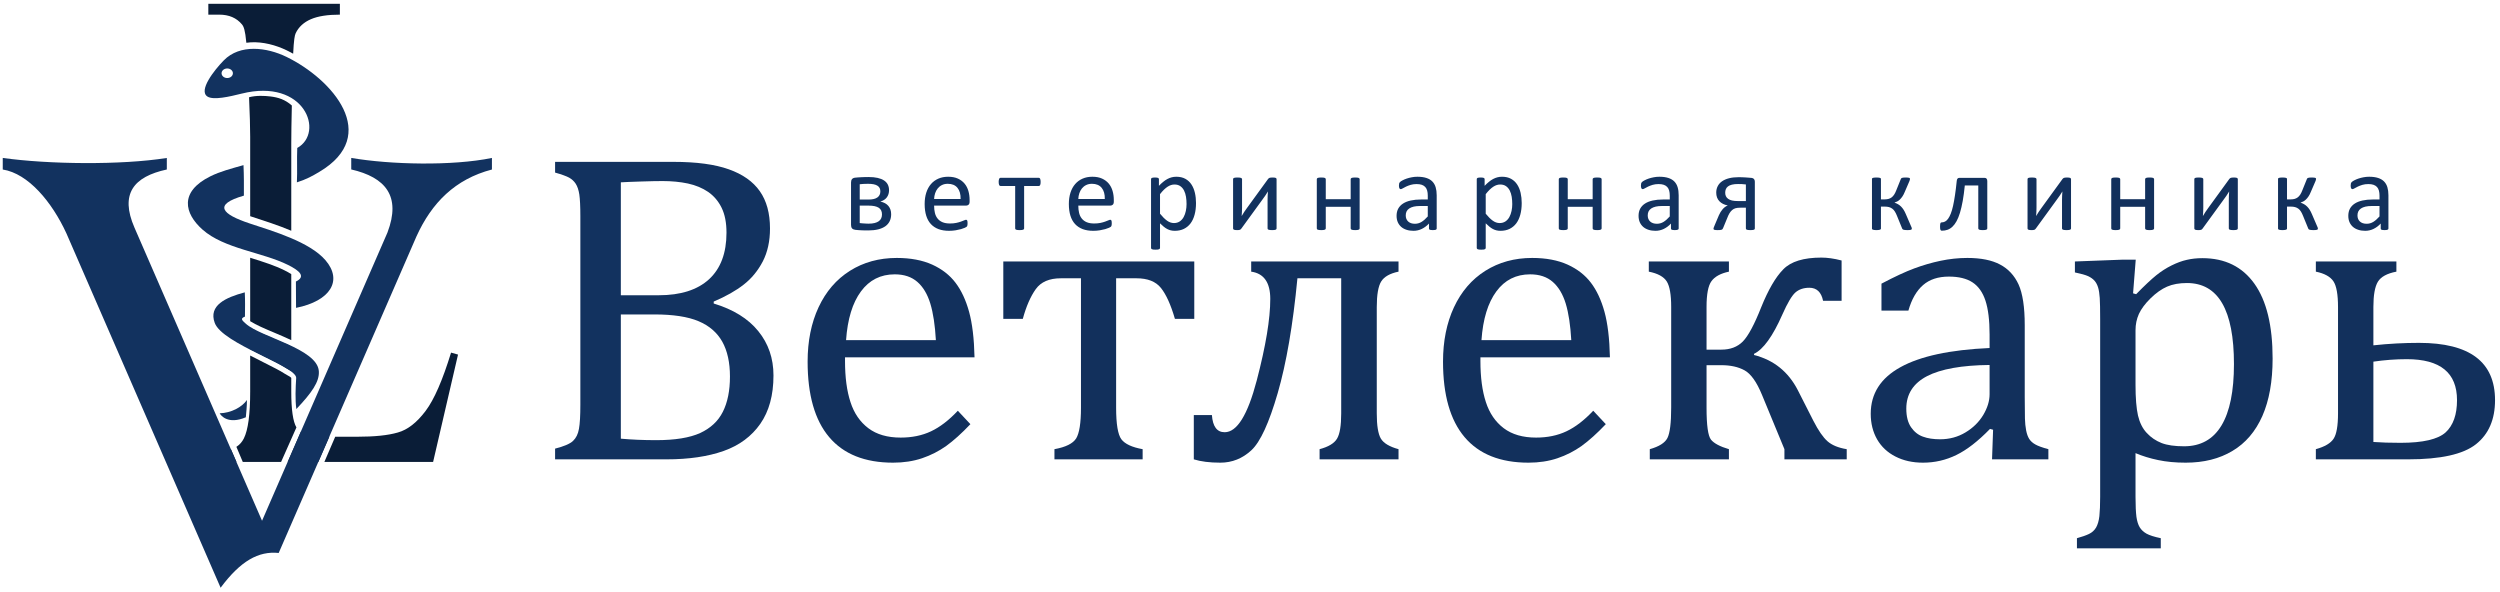 <svg viewBox="0 0 422 100" fill="none" xmlns="http://www.w3.org/2000/svg">
<g clip-path="url(#clip0_2079_1652)">
<path d="M77.315 59.853L73.11 77.97H54.756L56.584 73.721H56.717H60.306C63.203 73.721 65.484 73.492 67.147 73.008C68.811 72.55 70.362 71.329 71.839 69.369C73.297 67.436 74.717 64.153 76.138 59.522L77.315 59.853ZM53.736 77.97H48.57L50.79 72.867C51.676 73.36 53.279 73.639 55.593 73.705L53.736 77.97ZM47.451 77.97H40.98L39.902 75.426C40.444 75.078 40.865 74.603 41.166 74C41.876 72.576 42.231 69.954 42.231 66.112V60.014C43.039 60.437 43.85 60.845 44.613 61.228C46.047 61.948 47.308 62.582 48.041 63.069C48.236 63.197 48.417 63.294 48.581 63.383C48.825 63.514 49.028 63.623 49.166 63.788V66.112C49.166 69.149 49.456 71.167 50.037 72.146L47.451 77.97ZM42.231 58.935V55.305C43.24 55.933 44.685 56.543 46.216 57.19C47.195 57.603 48.211 58.032 49.166 58.488V62.652C49.029 62.545 48.862 62.455 48.673 62.353C48.512 62.267 48.335 62.171 48.149 62.048C47.401 61.552 46.137 60.917 44.701 60.196C43.911 59.798 43.067 59.375 42.231 58.935ZM42.231 54.217V43.509L42.595 43.623C44.489 44.219 46.371 44.811 48.026 45.636C48.463 45.853 48.847 46.067 49.166 46.276V57.414C48.231 56.971 47.245 56.554 46.292 56.151C44.714 55.485 43.226 54.856 42.231 54.217ZM42.231 36.492V23.059C42.231 21.421 42.167 19.414 42.041 16.416C43.274 16.089 44.639 16.163 45.623 16.278C46.974 16.436 48.124 16.806 49.262 17.807C49.198 20.723 49.166 22.63 49.166 24.178V38.951C46.901 37.987 44.563 37.261 42.231 36.492ZM41.583 7.218C41.383 5.061 41.138 4.476 40.848 4.125C39.926 3.011 38.642 2.472 36.998 2.472H35.166V0.64H57.371V2.472C55.334 2.472 53.703 2.716 52.493 3.235C51.273 3.758 50.413 4.556 49.913 5.602C49.741 5.963 49.599 6.721 49.487 9.064C49.13 8.868 48.772 8.681 48.416 8.507C46.579 7.612 44.386 7.03 42.323 7.145C42.075 7.159 41.827 7.183 41.583 7.218ZM39.911 77.97H35.166V76.138H36.998C37.753 76.138 38.416 76.043 38.989 75.855L39.911 77.97Z" fill="#0A1D37"/>
<path fill-rule="evenodd" clip-rule="evenodd" d="M11.205 39.381L37.239 99.209C40.603 94.683 43.645 92.989 47.044 93.341L70.301 39.9C72.878 34.221 76.834 30.236 83.038 28.614L83.038 26.661C76.352 28.037 65.896 27.794 59.29 26.658V28.602C65.045 29.929 67.752 33.078 65.402 39.255L44.232 87.906L22.695 38.415C20.215 32.714 22.551 29.824 28.159 28.61V26.663C20.44 27.892 8.189 27.743 0.465 26.659V28.614C4.783 29.296 8.772 34.096 11.205 39.381Z" fill="#12325F"/>
<path fill-rule="evenodd" clip-rule="evenodd" d="M50.177 24.976C54.831 22.378 51.446 13.129 40.768 15.808C38.698 16.327 36.029 16.939 35.022 16.3C33.447 15.301 36.14 11.868 37.769 10.198C40.506 7.396 45.032 7.979 48.373 9.608C56.1 13.38 64.383 22.806 53.881 29.024C52.69 29.73 51.794 30.239 50.116 30.781C50.208 28.841 50.09 26.93 50.177 24.976ZM38.029 11.606C37.532 11.76 37.278 12.224 37.46 12.643C37.64 13.061 38.191 13.277 38.687 13.124C39.182 12.971 39.437 12.505 39.255 12.086C39.072 11.668 38.523 11.452 38.029 11.606Z" fill="#12325F"/>
<path fill-rule="evenodd" clip-rule="evenodd" d="M49.949 47.523C51.62 46.711 50.685 45.752 48.625 44.725C44.27 42.556 37.835 42 34.183 38.755C31.108 36.022 30.241 32.377 35.507 29.765C37.164 28.942 39.039 28.457 41.102 27.873C41.181 29.616 41.177 31.299 41.169 33.022C35.927 34.531 37.405 36.153 42.181 37.73C46.128 39.032 52.284 40.834 54.942 43.928C57.901 47.371 55.749 50.812 49.974 51.968L49.949 47.523Z" fill="#12325F"/>
<path fill-rule="evenodd" clip-rule="evenodd" d="M49.996 63.795C50.081 61.815 37.557 58.061 36.248 54.507C35.162 51.556 38.09 50.209 41.32 49.349C41.392 50.753 41.361 52.059 41.349 53.442C40.485 53.779 40.869 54.076 41.505 54.651C44.012 56.921 53.532 58.83 53.819 62.634C53.956 64.44 52.598 66.322 50.026 69.045C49.799 67.491 49.897 65.417 49.996 63.795Z" fill="#12325F"/>
<path fill-rule="evenodd" clip-rule="evenodd" d="M37.084 69.763C39.021 69.714 40.874 68.713 41.679 67.52C41.69 68.499 41.567 69.683 41.495 70.436C38.522 71.705 37.285 70.169 37.084 69.763Z" fill="#12325F"/>
<path d="M150.427 36.166C150.427 36.603 150.345 36.99 150.18 37.334C150.013 37.674 149.769 37.96 149.447 38.191C149.122 38.42 148.719 38.597 148.237 38.717C147.755 38.836 147.192 38.897 146.551 38.897C146.351 38.897 146.154 38.897 145.966 38.893C145.776 38.89 145.59 38.884 145.416 38.874C145.238 38.865 145.062 38.852 144.887 38.843C144.715 38.83 144.539 38.814 144.371 38.795C144.127 38.764 143.945 38.682 143.829 38.55C143.714 38.417 143.654 38.222 143.654 37.964V30.814C143.654 30.562 143.71 30.367 143.823 30.231C143.939 30.096 144.111 30.017 144.343 29.992C144.502 29.973 144.671 29.957 144.853 29.945C145.031 29.932 145.215 29.923 145.406 29.913C145.593 29.904 145.791 29.897 145.992 29.891C146.195 29.884 146.397 29.882 146.607 29.882C147.199 29.882 147.712 29.929 148.147 30.03C148.578 30.127 148.941 30.272 149.225 30.461C149.513 30.653 149.726 30.886 149.864 31.164C150.002 31.44 150.07 31.759 150.07 32.115C150.07 32.581 149.945 32.981 149.698 33.315C149.45 33.646 149.088 33.882 148.603 34.023C149.21 34.153 149.663 34.402 149.97 34.773C150.274 35.142 150.427 35.605 150.427 36.166ZM148.603 32.307C148.603 32.105 148.569 31.922 148.494 31.762C148.421 31.604 148.3 31.469 148.13 31.359C147.965 31.245 147.746 31.164 147.48 31.107C147.214 31.053 146.892 31.025 146.513 31.025C146.229 31.025 145.966 31.034 145.725 31.047C145.487 31.063 145.288 31.082 145.122 31.101V33.683H146.661C147.289 33.683 147.771 33.563 148.106 33.328C148.438 33.091 148.603 32.751 148.603 32.307ZM148.878 36.194C148.878 35.948 148.838 35.73 148.75 35.542C148.665 35.356 148.527 35.198 148.343 35.075C148.156 34.953 147.918 34.861 147.627 34.798C147.337 34.738 146.995 34.707 146.598 34.707H145.122V37.652C145.238 37.671 145.359 37.684 145.484 37.693C145.61 37.703 145.738 37.712 145.869 37.721C146 37.731 146.132 37.737 146.263 37.744C146.395 37.75 146.513 37.753 146.623 37.753C147.02 37.753 147.362 37.718 147.642 37.646C147.924 37.576 148.156 37.472 148.343 37.337C148.527 37.202 148.665 37.038 148.75 36.843C148.838 36.65 148.878 36.433 148.878 36.194ZM163.67 34.042C163.67 34.282 163.611 34.455 163.492 34.556C163.373 34.657 163.238 34.707 163.085 34.707H157.677C157.677 35.17 157.724 35.583 157.815 35.954C157.904 36.323 158.058 36.638 158.274 36.902C158.487 37.167 158.765 37.371 159.106 37.513C159.45 37.655 159.866 37.724 160.363 37.724C160.755 37.724 161.102 37.693 161.408 37.627C161.712 37.564 161.978 37.491 162.2 37.409C162.422 37.331 162.607 37.258 162.75 37.195C162.894 37.129 163 37.098 163.075 37.098C163.117 37.098 163.157 37.107 163.188 37.129C163.223 37.151 163.248 37.183 163.266 37.227C163.286 37.271 163.301 37.331 163.311 37.406C163.316 37.482 163.323 37.576 163.323 37.687C163.323 37.769 163.319 37.838 163.314 37.894C163.308 37.954 163.301 38.005 163.291 38.052C163.282 38.099 163.266 38.14 163.244 38.178C163.223 38.213 163.195 38.25 163.163 38.282C163.128 38.317 163.029 38.373 162.863 38.449C162.7 38.524 162.484 38.6 162.222 38.676C161.959 38.748 161.655 38.814 161.312 38.874C160.968 38.931 160.598 38.962 160.207 38.962C159.528 38.962 158.934 38.865 158.424 38.676C157.914 38.483 157.486 38.2 157.135 37.825C156.789 37.45 156.526 36.981 156.347 36.414C156.172 35.847 156.081 35.189 156.081 34.439C156.081 33.727 156.175 33.085 156.357 32.515C156.541 31.948 156.804 31.463 157.151 31.066C157.495 30.669 157.911 30.367 158.402 30.152C158.891 29.941 159.437 29.834 160.041 29.834C160.689 29.834 161.24 29.938 161.696 30.149C162.15 30.357 162.525 30.641 162.819 30.993C163.113 31.346 163.326 31.762 163.464 32.238C163.601 32.716 163.67 33.223 163.67 33.765V34.042ZM162.15 33.592C162.168 32.792 161.994 32.162 161.621 31.708C161.252 31.252 160.704 31.025 159.979 31.025C159.603 31.025 159.278 31.098 158.997 31.239C158.715 31.377 158.48 31.567 158.293 31.8C158.102 32.033 157.955 32.307 157.851 32.615C157.748 32.927 157.689 33.252 157.677 33.592H162.15ZM175.659 30.704C175.659 30.826 175.653 30.93 175.64 31.015C175.627 31.104 175.609 31.173 175.58 31.23C175.553 31.283 175.521 31.324 175.484 31.352C175.449 31.381 175.403 31.393 175.346 31.393H172.872V38.556C172.872 38.603 172.859 38.647 172.837 38.679C172.812 38.714 172.771 38.742 172.718 38.767C172.663 38.792 172.587 38.811 172.487 38.824C172.391 38.836 172.265 38.843 172.112 38.843C171.964 38.843 171.843 38.836 171.746 38.824C171.648 38.811 171.571 38.792 171.511 38.767C171.455 38.742 171.414 38.714 171.393 38.679C171.37 38.647 171.361 38.603 171.361 38.556V31.393H168.887C168.837 31.393 168.793 31.381 168.752 31.352C168.714 31.324 168.68 31.283 168.658 31.23C168.633 31.173 168.615 31.101 168.598 31.012C168.583 30.921 168.574 30.817 168.574 30.694C168.574 30.581 168.583 30.483 168.598 30.398C168.615 30.313 168.633 30.241 168.661 30.18C168.689 30.124 168.721 30.08 168.758 30.052C168.796 30.023 168.837 30.011 168.887 30.011H175.346C175.396 30.011 175.44 30.023 175.481 30.052C175.521 30.08 175.553 30.124 175.577 30.18C175.6 30.241 175.622 30.313 175.637 30.401C175.653 30.492 175.659 30.59 175.659 30.704ZM188.011 34.042C188.011 34.282 187.951 34.455 187.832 34.556C187.714 34.657 187.579 34.707 187.426 34.707H182.017C182.017 35.17 182.065 35.583 182.155 35.954C182.246 36.323 182.399 36.638 182.615 36.902C182.827 37.167 183.106 37.371 183.447 37.513C183.79 37.655 184.207 37.724 184.705 37.724C185.095 37.724 185.442 37.693 185.75 37.627C186.052 37.564 186.319 37.491 186.54 37.409C186.762 37.331 186.947 37.258 187.091 37.195C187.235 37.129 187.342 37.098 187.416 37.098C187.457 37.098 187.498 37.107 187.529 37.129C187.563 37.151 187.588 37.183 187.608 37.227C187.626 37.271 187.642 37.331 187.651 37.406C187.657 37.482 187.664 37.576 187.664 37.687C187.664 37.769 187.661 37.838 187.654 37.894C187.648 37.954 187.641 38.005 187.632 38.052C187.623 38.099 187.608 38.14 187.586 38.178C187.563 38.213 187.535 38.25 187.505 38.282C187.47 38.317 187.37 38.373 187.204 38.449C187.041 38.524 186.826 38.6 186.563 38.676C186.299 38.748 185.997 38.814 185.652 38.874C185.308 38.931 184.939 38.962 184.547 38.962C183.87 38.962 183.275 38.865 182.765 38.676C182.255 38.483 181.826 38.2 181.476 37.825C181.129 37.45 180.866 36.981 180.688 36.414C180.512 35.847 180.422 35.189 180.422 34.439C180.422 33.727 180.515 33.085 180.697 32.515C180.881 31.948 181.145 31.463 181.492 31.066C181.836 30.669 182.252 30.367 182.743 30.152C183.231 29.941 183.778 29.834 184.382 29.834C185.029 29.834 185.58 29.938 186.037 30.149C186.49 30.357 186.866 30.641 187.16 30.993C187.454 31.346 187.667 31.762 187.804 32.238C187.942 32.716 188.011 33.223 188.011 33.765V34.042ZM186.49 33.592C186.51 32.792 186.334 32.162 185.962 31.708C185.593 31.252 185.046 31.025 184.32 31.025C183.944 31.025 183.619 31.098 183.337 31.239C183.056 31.377 182.821 31.567 182.633 31.8C182.442 32.033 182.296 32.307 182.193 32.615C182.089 32.927 182.03 33.252 182.017 33.592H186.49ZM201.886 34.272C201.886 35 201.808 35.652 201.651 36.228C201.498 36.808 201.267 37.3 200.966 37.703C200.663 38.106 200.287 38.414 199.843 38.635C199.396 38.852 198.886 38.962 198.31 38.962C198.067 38.962 197.842 38.937 197.635 38.887C197.425 38.84 197.222 38.761 197.024 38.657C196.825 38.553 196.628 38.42 196.433 38.26C196.236 38.099 196.03 37.913 195.811 37.696V41.851C195.811 41.898 195.799 41.942 195.774 41.98C195.749 42.014 195.708 42.046 195.655 42.071C195.598 42.097 195.523 42.115 195.427 42.128C195.326 42.137 195.201 42.144 195.048 42.144C194.904 42.144 194.781 42.137 194.682 42.128C194.585 42.115 194.507 42.097 194.45 42.071C194.391 42.046 194.35 42.014 194.331 41.98C194.31 41.942 194.296 41.898 194.296 41.851V30.25C194.296 30.194 194.307 30.149 194.325 30.118C194.344 30.083 194.381 30.055 194.434 30.03C194.491 30.004 194.56 29.989 194.647 29.979C194.732 29.97 194.835 29.964 194.957 29.964C195.085 29.964 195.192 29.97 195.273 29.979C195.357 29.989 195.427 30.004 195.48 30.03C195.536 30.055 195.573 30.083 195.595 30.118C195.617 30.149 195.626 30.194 195.626 30.25V31.368C195.877 31.107 196.118 30.883 196.352 30.694C196.584 30.502 196.816 30.344 197.053 30.219C197.287 30.093 197.528 29.995 197.775 29.932C198.022 29.866 198.285 29.834 198.561 29.834C199.158 29.834 199.668 29.951 200.09 30.187C200.513 30.42 200.853 30.738 201.119 31.145C201.385 31.551 201.579 32.023 201.702 32.562C201.826 33.101 201.886 33.671 201.886 34.272ZM200.29 34.449C200.29 34.023 200.259 33.614 200.196 33.217C200.131 32.82 200.022 32.467 199.865 32.159C199.709 31.854 199.499 31.608 199.236 31.422C198.974 31.239 198.648 31.145 198.257 31.145C198.061 31.145 197.87 31.173 197.678 31.233C197.491 31.293 197.297 31.384 197.103 31.51C196.906 31.636 196.703 31.803 196.487 32.007C196.274 32.216 196.049 32.467 195.811 32.77V36.074C196.224 36.584 196.618 36.975 196.993 37.246C197.366 37.517 197.757 37.652 198.167 37.652C198.545 37.652 198.871 37.557 199.143 37.375C199.412 37.189 199.634 36.943 199.803 36.635C199.968 36.329 200.093 35.983 200.171 35.602C200.253 35.22 200.29 34.836 200.29 34.449ZM215.486 38.565C215.486 38.606 215.473 38.647 215.448 38.685C215.423 38.72 215.386 38.751 215.33 38.773C215.277 38.792 215.199 38.811 215.101 38.824C215.004 38.836 214.882 38.843 214.735 38.843C214.588 38.843 214.466 38.836 214.369 38.824C214.269 38.811 214.191 38.792 214.128 38.773C214.069 38.751 214.025 38.72 214 38.685C213.978 38.647 213.966 38.606 213.966 38.565V33.784C213.966 33.545 213.972 33.299 213.982 33.05C213.994 32.801 214.01 32.556 214.028 32.316C213.887 32.562 213.734 32.805 213.565 33.04C213.396 33.277 213.228 33.513 213.058 33.746L209.555 38.565C209.515 38.613 209.477 38.657 209.442 38.695C209.408 38.729 209.364 38.761 209.314 38.783C209.261 38.802 209.195 38.817 209.117 38.827C209.035 38.836 208.939 38.843 208.823 38.843C208.688 38.843 208.579 38.836 208.494 38.824C208.407 38.811 208.338 38.792 208.288 38.773C208.235 38.751 208.197 38.72 208.178 38.685C208.157 38.647 208.144 38.606 208.144 38.565V30.241C208.144 30.197 208.157 30.159 208.178 30.121C208.197 30.083 208.238 30.055 208.298 30.03C208.354 30.004 208.432 29.989 208.529 29.979C208.628 29.97 208.748 29.964 208.889 29.964C209.18 29.964 209.383 29.989 209.492 30.033C209.601 30.08 209.658 30.149 209.658 30.241V35.047C209.658 35.29 209.651 35.526 209.64 35.765C209.627 36.002 209.611 36.235 209.593 36.471C209.733 36.235 209.874 36.008 210.018 35.781C210.162 35.557 210.318 35.337 210.481 35.123L214.028 30.241C214.066 30.19 214.103 30.149 214.144 30.111C214.181 30.074 214.231 30.045 214.291 30.023C214.347 30.001 214.416 29.989 214.498 29.979C214.576 29.97 214.679 29.964 214.807 29.964C214.935 29.964 215.044 29.97 215.132 29.979C215.22 29.989 215.292 30.004 215.345 30.03C215.395 30.055 215.433 30.083 215.454 30.121C215.476 30.159 215.486 30.2 215.486 30.25V38.565ZM229.508 38.556C229.508 38.603 229.496 38.647 229.471 38.679C229.446 38.714 229.408 38.742 229.352 38.767C229.295 38.792 229.22 38.811 229.124 38.824C229.023 38.836 228.901 38.843 228.757 38.843C228.604 38.843 228.48 38.836 228.379 38.824C228.282 38.811 228.207 38.792 228.151 38.767C228.098 38.742 228.056 38.714 228.032 38.679C228.007 38.647 227.994 38.603 227.994 38.556V34.912H223.79V38.556C223.79 38.603 223.777 38.647 223.752 38.679C223.727 38.714 223.687 38.742 223.633 38.767C223.578 38.792 223.502 38.811 223.405 38.824C223.306 38.836 223.18 38.843 223.027 38.843C222.882 38.843 222.761 38.836 222.661 38.824C222.563 38.811 222.485 38.792 222.429 38.767C222.369 38.742 222.329 38.714 222.311 38.679C222.288 38.647 222.276 38.603 222.276 38.556V30.25C222.276 30.2 222.288 30.159 222.311 30.124C222.329 30.093 222.369 30.061 222.429 30.033C222.485 30.004 222.563 29.989 222.661 29.979C222.761 29.97 222.882 29.964 223.027 29.964C223.18 29.964 223.306 29.97 223.405 29.979C223.502 29.989 223.578 30.004 223.633 30.033C223.687 30.061 223.727 30.093 223.752 30.124C223.777 30.159 223.79 30.2 223.79 30.25V33.627H227.994V30.25C227.994 30.2 228.007 30.159 228.032 30.124C228.056 30.093 228.098 30.061 228.151 30.033C228.207 30.004 228.282 29.989 228.379 29.979C228.48 29.97 228.604 29.964 228.757 29.964C228.901 29.964 229.023 29.97 229.124 29.979C229.22 29.989 229.295 30.004 229.352 30.033C229.408 30.061 229.446 30.093 229.471 30.124C229.496 30.159 229.508 30.2 229.508 30.25V38.556ZM242.514 38.565C242.514 38.638 242.489 38.695 242.438 38.729C242.392 38.767 242.323 38.795 242.239 38.814C242.151 38.833 242.026 38.843 241.863 38.843C241.704 38.843 241.575 38.833 241.482 38.814C241.387 38.795 241.319 38.767 241.275 38.729C241.231 38.695 241.212 38.638 241.212 38.565V37.734C240.849 38.121 240.449 38.424 240.006 38.638C239.564 38.852 239.095 38.962 238.601 38.962C238.166 38.962 237.772 38.906 237.421 38.789C237.071 38.676 236.771 38.512 236.523 38.298C236.276 38.08 236.082 37.816 235.944 37.504C235.81 37.189 235.741 36.833 235.741 36.433C235.741 35.964 235.836 35.56 236.023 35.214C236.214 34.871 236.486 34.584 236.839 34.357C237.193 34.127 237.627 33.958 238.141 33.844C238.654 33.731 239.232 33.674 239.874 33.674H241.009V33.028C241.009 32.707 240.975 32.423 240.909 32.178C240.841 31.932 240.734 31.727 240.584 31.567C240.434 31.403 240.239 31.28 240.002 31.195C239.765 31.113 239.471 31.072 239.123 31.072C238.747 31.072 238.416 31.116 238.119 31.204C237.822 31.296 237.562 31.393 237.34 31.501C237.115 31.608 236.93 31.706 236.78 31.797C236.63 31.885 236.52 31.929 236.445 31.929C236.399 31.929 236.354 31.916 236.318 31.894C236.279 31.869 236.248 31.831 236.22 31.781C236.195 31.734 236.173 31.671 236.16 31.592C236.148 31.516 236.141 31.431 236.141 31.34C236.141 31.186 236.155 31.063 236.176 30.974C236.198 30.886 236.248 30.801 236.333 30.719C236.414 30.641 236.555 30.546 236.758 30.439C236.958 30.332 237.19 30.234 237.453 30.143C237.716 30.055 238.003 29.982 238.315 29.923C238.626 29.862 238.941 29.834 239.26 29.834C239.852 29.834 240.356 29.904 240.771 30.039C241.188 30.174 241.522 30.373 241.779 30.634C242.035 30.896 242.223 31.22 242.339 31.608C242.454 31.995 242.514 32.445 242.514 32.962V38.565ZM241.009 34.773H239.717C239.301 34.773 238.941 34.808 238.635 34.877C238.332 34.95 238.078 35.054 237.875 35.192C237.674 35.331 237.525 35.497 237.43 35.69C237.337 35.885 237.29 36.106 237.29 36.357C237.29 36.789 237.425 37.132 237.696 37.387C237.968 37.642 238.35 37.772 238.838 37.772C239.235 37.772 239.602 37.671 239.943 37.466C240.281 37.264 240.637 36.953 241.009 36.534V34.773ZM256.865 34.272C256.865 35 256.786 35.652 256.63 36.228C256.476 36.808 256.245 37.3 255.945 37.703C255.641 38.106 255.266 38.414 254.822 38.635C254.374 38.852 253.864 38.962 253.289 38.962C253.045 38.962 252.82 38.937 252.614 38.887C252.404 38.84 252.2 38.761 252.003 38.657C251.803 38.553 251.606 38.42 251.412 38.26C251.215 38.099 251.008 37.913 250.789 37.696V41.851C250.789 41.898 250.777 41.942 250.752 41.98C250.727 42.014 250.686 42.046 250.633 42.071C250.577 42.097 250.502 42.115 250.405 42.128C250.305 42.137 250.179 42.144 250.026 42.144C249.883 42.144 249.761 42.137 249.66 42.128C249.563 42.115 249.486 42.097 249.429 42.071C249.37 42.046 249.329 42.014 249.31 41.98C249.288 41.942 249.276 41.898 249.276 41.851V30.25C249.276 30.194 249.285 30.149 249.304 30.118C249.323 30.083 249.36 30.055 249.414 30.03C249.469 30.004 249.539 29.989 249.626 29.979C249.71 29.97 249.814 29.964 249.935 29.964C250.064 29.964 250.17 29.97 250.251 29.979C250.336 29.989 250.405 30.004 250.459 30.03C250.515 30.055 250.552 30.083 250.573 30.118C250.596 30.149 250.605 30.194 250.605 30.25V31.368C250.855 31.107 251.096 30.883 251.331 30.694C251.563 30.502 251.794 30.344 252.031 30.219C252.267 30.093 252.508 29.995 252.755 29.932C253.001 29.866 253.265 29.834 253.539 29.834C254.137 29.834 254.646 29.951 255.07 30.187C255.491 30.42 255.832 30.738 256.098 31.145C256.365 31.551 256.558 32.023 256.68 32.562C256.805 33.101 256.865 33.671 256.865 34.272ZM255.269 34.449C255.269 34.023 255.238 33.614 255.176 33.217C255.109 32.82 255 32.467 254.844 32.159C254.687 31.854 254.478 31.608 254.215 31.422C253.952 31.239 253.627 31.145 253.236 31.145C253.039 31.145 252.848 31.173 252.657 31.233C252.469 31.293 252.275 31.384 252.082 31.51C251.885 31.636 251.681 31.803 251.465 32.007C251.252 32.216 251.028 32.467 250.789 32.77V36.074C251.202 36.584 251.596 36.975 251.972 37.246C252.345 37.517 252.735 37.652 253.145 37.652C253.524 37.652 253.849 37.557 254.121 37.375C254.39 37.189 254.613 36.943 254.781 36.635C254.947 36.329 255.072 35.983 255.151 35.602C255.232 35.22 255.269 34.836 255.269 34.449ZM270.355 38.556C270.355 38.603 270.343 38.647 270.318 38.679C270.293 38.714 270.255 38.742 270.199 38.767C270.142 38.792 270.067 38.811 269.97 38.824C269.87 38.836 269.748 38.843 269.604 38.843C269.452 38.843 269.325 38.836 269.226 38.824C269.129 38.811 269.054 38.792 268.998 38.767C268.945 38.742 268.904 38.714 268.878 38.679C268.854 38.647 268.841 38.603 268.841 38.556V34.912H264.637V38.556C264.637 38.603 264.624 38.647 264.6 38.679C264.575 38.714 264.533 38.742 264.48 38.767C264.424 38.792 264.349 38.811 264.252 38.824C264.151 38.836 264.027 38.843 263.874 38.843C263.73 38.843 263.608 38.836 263.507 38.824C263.411 38.811 263.332 38.792 263.276 38.767C263.217 38.742 263.176 38.714 263.157 38.679C263.135 38.647 263.123 38.603 263.123 38.556V30.25C263.123 30.2 263.135 30.159 263.157 30.124C263.176 30.093 263.217 30.061 263.276 30.033C263.332 30.004 263.411 29.989 263.507 29.979C263.608 29.97 263.73 29.964 263.874 29.964C264.027 29.964 264.151 29.97 264.252 29.979C264.349 29.989 264.424 30.004 264.48 30.033C264.533 30.061 264.575 30.093 264.6 30.124C264.624 30.159 264.637 30.2 264.637 30.25V33.627H268.841V30.25C268.841 30.2 268.854 30.159 268.878 30.124C268.904 30.093 268.945 30.061 268.998 30.033C269.054 30.004 269.129 29.989 269.226 29.979C269.325 29.97 269.452 29.964 269.604 29.964C269.748 29.964 269.87 29.97 269.97 29.979C270.067 29.989 270.142 30.004 270.199 30.033C270.255 30.061 270.293 30.093 270.318 30.124C270.343 30.159 270.355 30.2 270.355 30.25V38.556ZM283.36 38.565C283.36 38.638 283.336 38.695 283.286 38.729C283.239 38.767 283.17 38.795 283.086 38.814C282.998 38.833 282.873 38.843 282.711 38.843C282.55 38.843 282.422 38.833 282.329 38.814C282.234 38.795 282.166 38.767 282.122 38.729C282.078 38.695 282.06 38.638 282.06 38.565V37.734C281.697 38.121 281.296 38.424 280.853 38.638C280.411 38.852 279.941 38.962 279.448 38.962C279.013 38.962 278.618 38.906 278.268 38.789C277.917 38.676 277.618 38.512 277.37 38.298C277.123 38.08 276.929 37.816 276.791 37.504C276.657 37.189 276.589 36.833 276.589 36.433C276.589 35.964 276.682 35.56 276.87 35.214C277.06 34.871 277.333 34.584 277.686 34.357C278.04 34.127 278.475 33.958 278.988 33.844C279.501 33.731 280.079 33.674 280.72 33.674H281.856V33.028C281.856 32.707 281.822 32.423 281.756 32.178C281.688 31.932 281.58 31.727 281.431 31.567C281.281 31.403 281.087 31.28 280.849 31.195C280.611 31.113 280.317 31.072 279.97 31.072C279.594 31.072 279.264 31.116 278.966 31.204C278.669 31.296 278.409 31.393 278.187 31.501C277.962 31.608 277.777 31.706 277.627 31.797C277.477 31.885 277.367 31.929 277.293 31.929C277.245 31.929 277.201 31.916 277.163 31.894C277.127 31.869 277.095 31.831 277.067 31.781C277.042 31.734 277.021 31.671 277.007 31.592C276.995 31.516 276.989 31.431 276.989 31.34C276.989 31.186 277.001 31.063 277.024 30.974C277.045 30.886 277.095 30.801 277.18 30.719C277.261 30.641 277.402 30.546 277.605 30.439C277.806 30.332 278.036 30.234 278.299 30.143C278.563 30.055 278.85 29.982 279.162 29.923C279.473 29.862 279.788 29.834 280.108 29.834C280.698 29.834 281.203 29.904 281.618 30.039C282.035 30.174 282.369 30.373 282.626 30.634C282.882 30.896 283.07 31.22 283.186 31.608C283.302 31.995 283.36 32.445 283.36 32.962V38.565ZM281.856 34.773H280.564C280.149 34.773 279.788 34.808 279.482 34.877C279.179 34.95 278.925 35.054 278.722 35.192C278.522 35.331 278.372 35.497 278.277 35.69C278.184 35.885 278.136 36.106 278.136 36.357C278.136 36.789 278.271 37.132 278.543 37.387C278.816 37.642 279.197 37.772 279.686 37.772C280.082 37.772 280.449 37.671 280.79 37.466C281.127 37.264 281.484 36.953 281.856 36.534V34.773ZM296.216 38.556C296.216 38.603 296.207 38.647 296.185 38.685C296.163 38.72 296.126 38.751 296.073 38.773C296.016 38.792 295.941 38.811 295.841 38.824C295.744 38.836 295.616 38.843 295.455 38.843C295.309 38.843 295.187 38.836 295.09 38.824C294.993 38.811 294.915 38.792 294.856 38.773C294.8 38.751 294.758 38.72 294.737 38.685C294.718 38.647 294.705 38.603 294.705 38.556V35.057H293.836C293.458 35.057 293.16 35.088 292.95 35.151C292.741 35.211 292.55 35.315 292.382 35.46C292.216 35.605 292.062 35.787 291.927 36.014C291.793 36.238 291.665 36.512 291.543 36.839L290.874 38.461C290.845 38.543 290.811 38.606 290.773 38.657C290.739 38.707 290.683 38.745 290.614 38.773C290.545 38.799 290.454 38.817 290.348 38.827C290.241 38.836 290.107 38.843 289.951 38.843C289.832 38.843 289.732 38.84 289.641 38.833C289.554 38.827 289.478 38.814 289.419 38.799C289.356 38.786 289.31 38.761 289.282 38.726C289.25 38.692 289.234 38.65 289.234 38.6C289.234 38.559 289.25 38.49 289.285 38.392C289.319 38.298 289.388 38.131 289.491 37.891L290.151 36.332C290.323 35.939 290.532 35.599 290.783 35.312C291.033 35.025 291.321 34.814 291.646 34.679C291.052 34.569 290.579 34.329 290.228 33.964C289.879 33.598 289.7 33.113 289.7 32.512C289.7 32.112 289.785 31.75 289.951 31.428C290.113 31.104 290.358 30.829 290.676 30.606C290.999 30.382 291.392 30.209 291.859 30.089C292.328 29.97 292.863 29.91 293.47 29.91C293.614 29.91 293.785 29.913 293.976 29.919C294.17 29.926 294.368 29.932 294.574 29.945C294.778 29.957 294.977 29.973 295.168 29.989C295.363 30.001 295.528 30.017 295.669 30.03C295.85 30.049 295.988 30.115 296.082 30.231C296.173 30.348 296.216 30.492 296.216 30.666V38.556ZM294.705 31.135C294.486 31.107 294.261 31.085 294.026 31.075C293.795 31.066 293.583 31.063 293.385 31.063C292.97 31.063 292.626 31.098 292.347 31.17C292.068 31.239 291.846 31.34 291.678 31.472C291.508 31.604 291.389 31.762 291.321 31.938C291.249 32.118 291.215 32.313 291.215 32.53C291.215 32.751 291.254 32.95 291.336 33.126C291.421 33.299 291.546 33.447 291.715 33.567C291.88 33.687 292.097 33.781 292.359 33.844C292.622 33.91 292.988 33.942 293.461 33.942H294.705V31.135Z" fill="#12325F"/>
<path d="M322.717 38.619C322.717 38.657 322.705 38.688 322.683 38.717C322.664 38.745 322.624 38.767 322.564 38.786C322.508 38.805 322.429 38.817 322.336 38.827C322.242 38.836 322.12 38.843 321.973 38.843C321.804 38.843 321.664 38.836 321.557 38.824C321.451 38.811 321.363 38.792 321.297 38.773C321.229 38.751 321.179 38.723 321.151 38.688C321.119 38.654 321.097 38.616 321.084 38.575L320.206 36.423C320.096 36.147 319.977 35.907 319.852 35.709C319.727 35.507 319.583 35.346 319.417 35.224C319.251 35.101 319.067 35.013 318.857 34.956C318.65 34.902 318.413 34.874 318.144 34.874H317.503V38.609C317.503 38.641 317.488 38.673 317.456 38.704C317.425 38.732 317.381 38.758 317.318 38.777C317.259 38.795 317.177 38.811 317.081 38.824C316.983 38.836 316.868 38.843 316.739 38.843C316.611 38.843 316.498 38.836 316.402 38.824C316.305 38.811 316.224 38.795 316.164 38.777C316.101 38.758 316.058 38.732 316.03 38.704C316.005 38.673 315.988 38.641 315.988 38.609V30.177C315.988 30.146 316.005 30.118 316.03 30.089C316.058 30.061 316.101 30.039 316.164 30.02C316.224 30.001 316.305 29.989 316.402 29.979C316.498 29.97 316.611 29.964 316.739 29.964C316.868 29.964 316.983 29.97 317.081 29.979C317.177 29.989 317.259 30.001 317.318 30.02C317.381 30.039 317.425 30.061 317.456 30.089C317.488 30.118 317.503 30.146 317.503 30.177V33.655H318.144C318.376 33.655 318.589 33.63 318.779 33.576C318.973 33.526 319.148 33.438 319.308 33.318C319.467 33.198 319.608 33.044 319.733 32.852C319.859 32.663 319.974 32.43 320.078 32.159L320.847 30.25C320.859 30.2 320.881 30.159 320.91 30.121C320.94 30.083 320.988 30.055 321.047 30.03C321.109 30.004 321.191 29.989 321.291 29.979C321.392 29.97 321.526 29.964 321.692 29.964C321.835 29.964 321.957 29.97 322.051 29.979C322.149 29.989 322.22 30.001 322.273 30.02C322.323 30.039 322.358 30.061 322.376 30.089C322.395 30.118 322.404 30.146 322.404 30.177C322.404 30.231 322.398 30.291 322.383 30.351C322.367 30.414 322.341 30.483 322.313 30.565L321.526 32.392C321.403 32.698 321.269 32.956 321.125 33.167C320.982 33.375 320.837 33.548 320.691 33.687C320.543 33.825 320.393 33.932 320.243 34.011C320.09 34.087 319.943 34.146 319.802 34.19V34.209C320.015 34.282 320.212 34.373 320.393 34.477C320.575 34.581 320.741 34.71 320.897 34.865C321.053 35.019 321.197 35.201 321.331 35.412C321.466 35.627 321.591 35.869 321.707 36.147L322.614 38.25C322.639 38.295 322.658 38.333 322.67 38.37C322.683 38.408 322.692 38.443 322.698 38.477C322.705 38.512 322.708 38.537 322.712 38.559C322.715 38.581 322.717 38.6 322.717 38.619ZM335.454 38.556C335.454 38.603 335.441 38.647 335.419 38.679C335.394 38.714 335.353 38.742 335.298 38.767C335.244 38.792 335.166 38.811 335.069 38.824C334.972 38.836 334.85 38.843 334.703 38.843C334.549 38.843 334.425 38.836 334.328 38.824C334.231 38.811 334.153 38.792 334.093 38.767C334.036 38.742 333.993 38.714 333.971 38.679C333.946 38.647 333.934 38.603 333.934 38.556V31.302H331.66C331.562 32.282 331.446 33.151 331.309 33.914C331.172 34.675 331.015 35.34 330.846 35.907C330.674 36.474 330.48 36.95 330.267 37.337C330.055 37.724 329.82 38.036 329.566 38.272C329.314 38.512 329.038 38.682 328.741 38.786C328.447 38.89 328.128 38.944 327.793 38.944C327.736 38.944 327.69 38.934 327.652 38.915C327.612 38.897 327.58 38.861 327.556 38.814C327.531 38.764 327.512 38.695 327.499 38.606C327.486 38.518 327.48 38.402 327.48 38.26C327.48 38.112 327.486 37.992 327.496 37.901C327.506 37.806 327.521 37.734 327.542 37.677C327.562 37.624 327.59 37.586 327.624 37.567C327.659 37.548 327.7 37.539 327.746 37.539C327.949 37.539 328.14 37.491 328.325 37.397C328.51 37.302 328.678 37.145 328.838 36.927C328.997 36.707 329.148 36.423 329.289 36.068C329.429 35.715 329.558 35.28 329.673 34.764C329.789 34.247 329.898 33.642 330.001 32.95C330.105 32.257 330.205 31.463 330.295 30.565C330.309 30.379 330.352 30.244 330.427 30.152C330.505 30.064 330.611 30.02 330.752 30.02H334.988C335.135 30.02 335.247 30.064 335.331 30.152C335.413 30.244 335.454 30.379 335.454 30.565V38.556ZM349.589 38.565C349.589 38.606 349.576 38.647 349.551 38.685C349.526 38.72 349.489 38.751 349.433 38.773C349.379 38.792 349.301 38.811 349.204 38.824C349.107 38.836 348.985 38.843 348.838 38.843C348.691 38.843 348.569 38.836 348.472 38.824C348.372 38.811 348.294 38.792 348.231 38.773C348.172 38.751 348.128 38.72 348.103 38.685C348.081 38.647 348.068 38.606 348.068 38.565V33.784C348.068 33.545 348.074 33.299 348.085 33.05C348.096 32.801 348.112 32.556 348.131 32.316C347.99 32.562 347.837 32.805 347.668 33.041C347.5 33.277 347.33 33.513 347.161 33.746L343.658 38.565C343.617 38.613 343.58 38.657 343.545 38.695C343.511 38.729 343.467 38.761 343.417 38.783C343.364 38.802 343.298 38.817 343.22 38.827C343.138 38.836 343.041 38.843 342.926 38.843C342.791 38.843 342.681 38.836 342.598 38.824C342.51 38.811 342.441 38.792 342.391 38.773C342.337 38.751 342.301 38.72 342.281 38.685C342.26 38.647 342.248 38.606 342.248 38.565V30.241C342.248 30.197 342.26 30.159 342.281 30.121C342.301 30.083 342.341 30.055 342.401 30.03C342.457 30.004 342.535 29.989 342.631 29.979C342.732 29.97 342.851 29.964 342.991 29.964C343.282 29.964 343.486 29.989 343.596 30.033C343.704 30.08 343.761 30.149 343.761 30.241V35.047C343.761 35.29 343.755 35.526 343.742 35.765C343.73 36.002 343.714 36.235 343.696 36.471C343.837 36.235 343.976 36.008 344.121 35.781C344.265 35.557 344.421 35.337 344.584 35.123L348.131 30.241C348.169 30.191 348.206 30.149 348.247 30.111C348.284 30.074 348.335 30.045 348.394 30.023C348.45 30.001 348.519 29.989 348.601 29.979C348.679 29.97 348.782 29.964 348.91 29.964C349.038 29.964 349.147 29.97 349.235 29.979C349.323 29.989 349.395 30.004 349.448 30.03C349.498 30.055 349.536 30.083 349.557 30.121C349.579 30.159 349.589 30.2 349.589 30.25V38.565ZM363.611 38.556C363.611 38.603 363.598 38.647 363.574 38.679C363.548 38.714 363.511 38.742 363.454 38.767C363.398 38.792 363.323 38.811 363.226 38.824C363.127 38.836 363.004 38.843 362.86 38.843C362.707 38.843 362.582 38.836 362.482 38.824C362.385 38.811 362.31 38.792 362.253 38.767C362.2 38.742 362.159 38.714 362.134 38.679C362.109 38.647 362.097 38.603 362.097 38.556V34.912H357.893V38.556C357.893 38.603 357.88 38.647 357.855 38.679C357.83 38.714 357.79 38.742 357.737 38.767C357.68 38.792 357.605 38.811 357.508 38.824C357.408 38.836 357.282 38.843 357.129 38.843C356.985 38.843 356.864 38.836 356.764 38.824C356.666 38.811 356.588 38.792 356.532 38.767C356.473 38.742 356.432 38.714 356.413 38.679C356.392 38.647 356.379 38.603 356.379 38.556V30.25C356.379 30.2 356.392 30.159 356.413 30.124C356.432 30.093 356.473 30.061 356.532 30.033C356.588 30.004 356.666 29.989 356.764 29.979C356.864 29.97 356.985 29.964 357.129 29.964C357.282 29.964 357.408 29.97 357.508 29.979C357.605 29.989 357.68 30.004 357.737 30.033C357.79 30.061 357.83 30.093 357.855 30.124C357.88 30.159 357.893 30.2 357.893 30.25V33.627H362.097V30.25C362.097 30.2 362.109 30.159 362.134 30.124C362.159 30.093 362.2 30.061 362.253 30.033C362.31 30.004 362.385 29.989 362.482 29.979C362.582 29.97 362.707 29.964 362.86 29.964C363.004 29.964 363.127 29.97 363.226 29.979C363.323 29.989 363.398 30.004 363.454 30.033C363.511 30.061 363.548 30.093 363.574 30.124C363.598 30.159 363.611 30.2 363.611 30.25V38.556ZM377.743 38.565C377.743 38.606 377.73 38.647 377.705 38.685C377.68 38.72 377.643 38.751 377.587 38.773C377.534 38.792 377.455 38.811 377.358 38.824C377.261 38.836 377.139 38.843 376.992 38.843C376.845 38.843 376.723 38.836 376.626 38.824C376.526 38.811 376.448 38.792 376.385 38.773C376.326 38.751 376.282 38.72 376.257 38.685C376.235 38.647 376.222 38.606 376.222 38.565V33.784C376.222 33.545 376.229 33.299 376.238 33.05C376.251 32.801 376.267 32.556 376.285 32.316C376.144 32.562 375.991 32.805 375.822 33.041C375.654 33.277 375.484 33.513 375.315 33.746L371.812 38.565C371.772 38.613 371.734 38.657 371.699 38.695C371.665 38.729 371.621 38.761 371.571 38.783C371.518 38.802 371.452 38.817 371.374 38.827C371.292 38.836 371.196 38.843 371.08 38.843C370.945 38.843 370.836 38.836 370.751 38.824C370.664 38.811 370.595 38.792 370.545 38.773C370.492 38.751 370.455 38.72 370.435 38.685C370.414 38.647 370.401 38.606 370.401 38.565V30.241C370.401 30.197 370.414 30.159 370.435 30.121C370.455 30.083 370.495 30.055 370.554 30.03C370.611 30.004 370.689 29.989 370.786 29.979C370.886 29.97 371.005 29.964 371.146 29.964C371.437 29.964 371.64 29.989 371.749 30.033C371.859 30.08 371.915 30.149 371.915 30.241V35.047C371.915 35.29 371.909 35.526 371.896 35.765C371.883 36.002 371.868 36.235 371.85 36.471C371.99 36.235 372.131 36.008 372.275 35.781C372.419 35.557 372.576 35.337 372.738 35.123L376.285 30.241C376.323 30.191 376.36 30.149 376.401 30.111C376.438 30.074 376.489 30.045 376.548 30.023C376.604 30.001 376.674 29.989 376.755 29.979C376.833 29.97 376.936 29.964 377.064 29.964C377.192 29.964 377.301 29.97 377.389 29.979C377.477 29.989 377.549 30.004 377.602 30.03C377.652 30.055 377.69 30.083 377.711 30.121C377.733 30.159 377.743 30.2 377.743 30.25V38.565ZM391.261 38.619C391.261 38.657 391.249 38.688 391.227 38.717C391.208 38.745 391.168 38.767 391.108 38.786C391.052 38.805 390.974 38.817 390.88 38.827C390.786 38.836 390.664 38.843 390.517 38.843C390.348 38.843 390.207 38.836 390.101 38.824C389.994 38.811 389.907 38.792 389.842 38.773C389.772 38.751 389.722 38.723 389.694 38.688C389.663 38.654 389.641 38.616 389.629 38.575L388.749 36.423C388.64 36.147 388.521 35.907 388.397 35.709C388.271 35.507 388.127 35.346 387.962 35.224C387.796 35.101 387.611 35.013 387.401 34.956C387.195 34.902 386.957 34.874 386.688 34.874H386.047V38.609C386.047 38.641 386.031 38.673 386 38.704C385.969 38.732 385.924 38.758 385.863 38.777C385.803 38.795 385.722 38.811 385.624 38.824C385.528 38.836 385.411 38.843 385.284 38.843C385.155 38.843 385.043 38.836 384.946 38.824C384.848 38.811 384.767 38.795 384.707 38.777C384.645 38.758 384.601 38.732 384.573 38.704C384.548 38.673 384.533 38.641 384.533 38.609V30.177C384.533 30.146 384.548 30.118 384.573 30.089C384.601 30.061 384.645 30.039 384.707 30.02C384.767 30.001 384.848 29.989 384.946 29.979C385.043 29.97 385.155 29.964 385.284 29.964C385.411 29.964 385.528 29.97 385.624 29.979C385.722 29.989 385.803 30.001 385.863 30.02C385.924 30.039 385.969 30.061 386 30.089C386.031 30.118 386.047 30.146 386.047 30.177V33.655H386.688C386.919 33.655 387.132 33.63 387.323 33.576C387.517 33.526 387.693 33.438 387.852 33.318C388.012 33.198 388.153 33.044 388.277 32.852C388.402 32.663 388.518 32.43 388.621 32.159L389.391 30.25C389.403 30.2 389.425 30.159 389.453 30.121C389.485 30.083 389.531 30.055 389.591 30.03C389.654 30.004 389.735 29.989 389.835 29.979C389.935 29.97 390.069 29.964 390.235 29.964C390.379 29.964 390.501 29.97 390.595 29.979C390.692 29.989 390.765 30.001 390.818 30.02C390.867 30.039 390.902 30.061 390.921 30.089C390.939 30.118 390.949 30.146 390.949 30.177C390.949 30.231 390.942 30.291 390.927 30.351C390.911 30.414 390.886 30.483 390.858 30.565L390.069 32.392C389.948 32.698 389.813 32.956 389.669 33.167C389.526 33.375 389.382 33.548 389.234 33.687C389.088 33.825 388.937 33.932 388.787 34.011C388.634 34.087 388.487 34.146 388.346 34.19V34.209C388.558 34.282 388.756 34.373 388.937 34.477C389.119 34.581 389.285 34.71 389.441 34.865C389.597 35.019 389.742 35.201 389.876 35.412C390.011 35.627 390.135 35.869 390.252 36.147L391.158 38.25C391.183 38.295 391.201 38.333 391.215 38.37C391.227 38.408 391.236 38.443 391.243 38.477C391.249 38.512 391.252 38.537 391.255 38.559C391.258 38.581 391.261 38.6 391.261 38.619ZM403.166 38.565C403.166 38.638 403.141 38.695 403.091 38.729C403.044 38.767 402.975 38.795 402.89 38.814C402.803 38.833 402.677 38.843 402.515 38.843C402.355 38.843 402.227 38.833 402.134 38.814C402.04 38.795 401.971 38.767 401.927 38.729C401.883 38.695 401.865 38.638 401.865 38.565V37.734C401.502 38.121 401.101 38.424 400.657 38.638C400.216 38.852 399.747 38.962 399.253 38.962C398.818 38.962 398.423 38.906 398.073 38.789C397.722 38.676 397.422 38.512 397.176 38.298C396.929 38.08 396.734 37.816 396.597 37.504C396.462 37.189 396.394 36.833 396.394 36.433C396.394 35.964 396.487 35.561 396.675 35.214C396.866 34.871 397.138 34.584 397.492 34.357C397.845 34.127 398.28 33.958 398.793 33.844C399.306 33.731 399.885 33.674 400.525 33.674H401.661V33.028C401.661 32.707 401.627 32.423 401.561 32.178C401.492 31.932 401.386 31.727 401.236 31.567C401.085 31.403 400.892 31.28 400.654 31.195C400.416 31.113 400.122 31.072 399.775 31.072C399.399 31.072 399.068 31.116 398.77 31.204C398.473 31.296 398.214 31.393 397.992 31.501C397.767 31.608 397.583 31.706 397.432 31.797C397.282 31.885 397.173 31.929 397.098 31.929C397.05 31.929 397.006 31.916 396.969 31.894C396.932 31.869 396.9 31.831 396.872 31.781C396.847 31.734 396.826 31.671 396.813 31.592C396.8 31.516 396.794 31.431 396.794 31.34C396.794 31.186 396.806 31.063 396.828 30.974C396.85 30.886 396.9 30.801 396.985 30.719C397.067 30.641 397.206 30.546 397.41 30.439C397.61 30.332 397.842 30.234 398.104 30.143C398.367 30.055 398.656 29.982 398.968 29.923C399.278 29.862 399.594 29.834 399.912 29.834C400.504 29.834 401.007 29.904 401.424 30.039C401.839 30.174 402.174 30.373 402.431 30.634C402.687 30.896 402.875 31.22 402.991 31.608C403.106 31.995 403.166 32.445 403.166 32.962V38.565ZM401.661 34.773H400.369C399.954 34.773 399.594 34.808 399.287 34.877C398.983 34.95 398.73 35.054 398.526 35.192C398.327 35.331 398.176 35.497 398.082 35.69C397.988 35.885 397.942 36.106 397.942 36.357C397.942 36.789 398.076 37.132 398.348 37.388C398.621 37.642 399.002 37.772 399.491 37.772C399.888 37.772 400.253 37.671 400.595 37.466C400.932 37.264 401.289 36.953 401.661 36.534V34.773Z" fill="#12305C"/>
<path d="M93.699 77.538V75.73C95.208 75.341 96.218 74.914 96.729 74.425C97.24 73.947 97.578 73.269 97.727 72.39C97.889 71.511 97.964 70.155 97.964 68.347V36.515C97.964 34.832 97.902 33.589 97.789 32.823C97.665 32.044 97.465 31.454 97.179 31.015C96.904 30.588 96.53 30.249 96.068 29.986C95.607 29.734 94.809 29.445 93.699 29.131V27.323H113.677C117.555 27.323 120.66 27.738 123.018 28.579C125.363 29.408 127.108 30.638 128.255 32.271C129.403 33.903 129.976 36 129.976 38.574C129.976 40.709 129.565 42.568 128.755 44.137C127.931 45.707 126.871 47 125.55 48.03C124.24 49.059 122.544 50.026 120.474 50.905V51.232C123.791 52.236 126.298 53.793 127.994 55.891C129.702 57.987 130.563 60.486 130.563 63.374C130.563 66.715 129.814 69.427 128.343 71.536C126.871 73.646 124.813 75.178 122.157 76.12C119.501 77.061 116.284 77.538 112.505 77.538H93.699ZM111.195 49.838C114.899 49.838 117.73 48.934 119.688 47.138C121.646 45.33 122.631 42.718 122.631 39.278C122.631 37.582 122.356 36.188 121.809 35.071C121.26 33.953 120.498 33.062 119.539 32.397C118.578 31.743 117.444 31.266 116.122 30.977C114.812 30.701 113.39 30.563 111.856 30.563C110.921 30.563 109.712 30.588 108.203 30.638C106.681 30.689 105.559 30.726 104.798 30.776V49.838H111.195ZM104.798 74.048C106.582 74.211 108.564 74.299 110.759 74.299C113.951 74.299 116.421 73.897 118.192 73.093C119.95 72.277 121.234 71.084 122.021 69.502C122.818 67.92 123.217 65.936 123.217 63.563C123.217 61.177 122.78 59.218 121.92 57.673C121.048 56.129 119.713 54.974 117.917 54.22C116.109 53.454 113.627 53.078 110.46 53.078H104.798V74.048Z" fill="#12325F"/>
<path d="M163.802 71.6C162.321 73.162 160.96 74.378 159.728 75.273C158.485 76.155 157.134 76.847 155.654 77.348C154.174 77.848 152.539 78.099 150.751 78.099C145.99 78.099 142.39 76.656 139.962 73.782C137.534 70.908 136.326 66.663 136.326 61.047C136.326 57.577 136.942 54.512 138.174 51.865C139.417 49.205 141.182 47.154 143.468 45.711C145.765 44.268 148.394 43.541 151.378 43.541C153.712 43.541 155.701 43.922 157.348 44.662C158.994 45.413 160.308 46.427 161.291 47.726C162.274 49.015 163.032 50.648 163.577 52.616C164.121 54.583 164.429 57.147 164.5 60.319H142.639V60.939C142.639 63.694 142.946 66.007 143.563 67.879C144.166 69.751 145.173 71.218 146.571 72.279C147.98 73.341 149.792 73.865 152.042 73.865C153.936 73.865 155.642 73.52 157.158 72.805C158.674 72.089 160.178 70.932 161.682 69.334L163.802 71.6ZM157.976 57.409C157.833 54.905 157.525 52.842 157.039 51.245C156.554 49.658 155.821 48.43 154.849 47.583C153.878 46.737 152.611 46.308 151.035 46.308C148.655 46.308 146.748 47.262 145.327 49.193C143.906 51.113 143.065 53.856 142.816 57.409H157.976Z" fill="#12305C"/>
<path d="M198.325 53.82C197.639 51.447 196.845 49.706 195.969 48.609C195.092 47.512 193.718 46.975 191.835 46.975H188.401V68.833C188.401 71.588 188.697 73.353 189.289 74.152C189.882 74.939 191.077 75.499 192.877 75.821V77.538H177.991V75.821C179.897 75.475 181.118 74.867 181.662 73.997C182.195 73.114 182.468 71.397 182.468 68.833V46.975H179.069C177.126 46.975 175.716 47.583 174.841 48.8C173.963 50.028 173.23 51.697 172.65 53.82H169.357V44.137H201.594V53.82H198.325Z" fill="#12305C"/>
<path d="M222.747 77.538V75.821C224.228 75.428 225.211 74.843 225.684 74.056C226.159 73.281 226.395 71.85 226.395 69.787V46.975H219.005C218.248 54.869 217.134 61.333 215.678 66.353C214.221 71.385 212.74 74.605 211.237 76C209.733 77.395 207.98 78.099 205.991 78.099C204.19 78.099 202.698 77.908 201.514 77.538V70.062H204.569C204.711 71.994 205.422 72.959 206.724 72.959C208.809 72.959 210.609 70.05 212.136 64.23C213.665 58.4 214.422 53.82 214.422 50.457C214.422 47.691 213.345 46.152 211.201 45.854V44.137H236.071V45.854C234.615 46.152 233.643 46.713 233.146 47.512C232.649 48.311 232.399 49.754 232.399 51.829V69.787C232.399 71.826 232.625 73.246 233.087 74.032C233.549 74.808 234.544 75.404 236.071 75.821V77.538H222.747Z" fill="#12305C"/>
<path d="M271.058 71.6C269.577 73.162 268.216 74.378 266.983 75.273C265.741 76.155 264.39 76.847 262.91 77.348C261.43 77.848 259.795 78.099 258.007 78.099C253.246 78.099 249.646 76.656 247.218 73.782C244.79 70.908 243.582 66.663 243.582 61.047C243.582 57.577 244.198 54.512 245.429 51.865C246.673 49.205 248.438 47.154 250.724 45.711C253.021 44.268 255.65 43.541 258.634 43.541C260.968 43.541 262.957 43.922 264.603 44.662C266.25 45.413 267.565 46.427 268.547 47.726C269.53 49.015 270.288 50.648 270.833 52.616C271.377 54.583 271.685 57.147 271.756 60.319H249.895V60.939C249.895 63.694 250.202 66.007 250.818 67.879C251.422 69.751 252.429 71.218 253.826 72.279C255.235 73.341 257.048 73.865 259.298 73.865C261.192 73.865 262.898 73.52 264.414 72.805C265.929 72.089 267.434 70.932 268.938 69.334L271.058 71.6ZM265.231 57.409C265.089 54.905 264.781 52.842 264.295 51.245C263.81 49.658 263.075 48.43 262.104 47.583C261.134 46.737 259.867 46.308 258.291 46.308C255.91 46.308 254.004 47.262 252.583 49.193C251.162 51.113 250.321 53.856 250.072 57.409H265.231Z" fill="#12305C"/>
<path d="M301.211 77.538V75.821L297.433 66.675C296.532 64.481 295.55 63.098 294.483 62.513C293.418 61.929 292.115 61.643 290.564 61.643H288.065V68.809C288.065 71.791 288.313 73.591 288.822 74.223C289.332 74.843 290.339 75.38 291.842 75.821V77.538H278.484V75.821C280.059 75.38 281.054 74.748 281.468 73.925C281.883 73.091 282.096 71.385 282.096 68.809V51.793C282.096 49.742 281.847 48.311 281.35 47.512C280.852 46.713 279.834 46.153 278.318 45.854V44.137H291.842V45.854C290.434 46.153 289.451 46.689 288.894 47.464C288.337 48.227 288.065 49.67 288.065 51.793V59.019H290.564C292.068 59.019 293.276 58.566 294.187 57.648C295.099 56.718 296.13 54.798 297.29 51.865C298.475 48.931 299.706 46.797 301.009 45.473C302.3 44.137 304.456 43.481 307.452 43.481C308.447 43.481 309.584 43.636 310.862 43.97V50.779H307.736C307.44 49.312 306.658 48.573 305.415 48.573C304.444 48.573 303.65 48.847 303.046 49.384C302.453 49.921 301.72 51.149 300.867 53.081C299.245 56.765 297.646 58.971 296.083 59.723V59.926C299.41 60.772 301.874 62.752 303.473 65.864L306.102 71.04C306.943 72.673 307.724 73.818 308.482 74.486C309.228 75.142 310.318 75.595 311.727 75.821V77.538H301.211Z" fill="#12305C"/>
<path d="M336.434 72.542L335.913 72.399C333.9 74.474 332.004 75.94 330.24 76.799C328.463 77.67 326.58 78.099 324.603 78.099C322.838 78.099 321.287 77.753 319.949 77.061C318.61 76.382 317.579 75.415 316.857 74.164C316.147 72.924 315.779 71.481 315.779 69.847C315.779 66.448 317.449 63.825 320.801 61.977C324.141 60.128 329.151 59.043 335.842 58.745V56.467C335.842 54.047 335.604 52.138 335.143 50.744C334.682 49.348 333.958 48.323 332.963 47.667C331.969 47.011 330.631 46.689 328.973 46.689C327.161 46.689 325.715 47.166 324.614 48.12C323.513 49.074 322.684 50.505 322.139 52.425H317.592V47.882C319.807 46.713 321.654 45.854 323.134 45.306C324.614 44.757 326.094 44.328 327.575 44.018C329.055 43.708 330.56 43.541 332.087 43.541C334.385 43.541 336.221 43.911 337.606 44.65C338.992 45.377 340.034 46.498 340.733 48.013C341.42 49.527 341.775 51.817 341.775 54.869V67.021C341.775 68.75 341.787 69.966 341.81 70.67C341.834 71.385 341.893 72.041 342.012 72.649C342.13 73.258 342.308 73.734 342.532 74.092C342.769 74.462 343.113 74.772 343.563 75.022C344.013 75.285 344.747 75.547 345.766 75.821V77.538H336.256L336.434 72.542ZM335.842 61.607C331.14 61.655 327.623 62.287 325.289 63.491C322.957 64.707 321.784 66.532 321.784 68.976C321.784 70.312 322.056 71.35 322.589 72.124C323.123 72.888 323.786 73.424 324.603 73.71C325.408 74.008 326.367 74.151 327.481 74.151C329.055 74.151 330.477 73.77 331.768 72.995C333.046 72.232 334.041 71.254 334.764 70.062C335.474 68.869 335.842 67.701 335.842 66.532V61.607Z" fill="#12305C"/>
<path d="M360.476 76.489V83.859C360.476 85.373 360.535 86.506 360.63 87.245C360.737 87.996 360.926 88.581 361.186 89.01C361.459 89.452 361.838 89.797 362.335 90.083C362.833 90.358 363.638 90.62 364.739 90.847V92.564H350.587V90.847C351.417 90.62 352.103 90.382 352.624 90.131C353.133 89.893 353.536 89.522 353.82 89.046C354.092 88.569 354.282 87.925 354.377 87.114C354.46 86.291 354.507 85.218 354.507 83.859V53.892C354.507 52.21 354.484 51.018 354.437 50.303C354.388 49.599 354.305 49.003 354.164 48.538C354.022 48.073 353.82 47.691 353.56 47.393C353.287 47.083 352.931 46.833 352.482 46.618C352.032 46.415 351.285 46.2 350.244 45.986V44.137L358.392 43.827H360.512L360.062 49.515L360.582 49.659C362.015 48.192 363.152 47.131 363.981 46.462C364.81 45.795 365.674 45.246 366.563 44.805C367.451 44.364 368.316 44.042 369.133 43.863C369.95 43.672 370.826 43.577 371.751 43.577C375.576 43.577 378.501 45.02 380.549 47.894C382.598 50.768 383.617 54.977 383.617 60.522C383.617 64.374 383.037 67.605 381.888 70.216C380.728 72.84 379.046 74.808 376.831 76.12C374.628 77.443 371.999 78.099 368.944 78.099C367.227 78.099 365.687 77.956 364.29 77.658C362.904 77.371 361.637 76.978 360.476 76.489ZM360.476 64.958C360.476 67.2 360.618 68.917 360.891 70.133C361.174 71.338 361.66 72.328 362.371 73.079C363.069 73.842 363.91 74.402 364.87 74.784C365.83 75.154 367.097 75.333 368.671 75.333C371.466 75.333 373.574 74.164 374.984 71.826C376.393 69.489 377.092 66.031 377.092 61.464C377.092 52.342 374.451 47.775 369.157 47.775C367.854 47.775 366.741 47.977 365.806 48.383C364.87 48.788 363.934 49.456 363.01 50.362C362.087 51.268 361.436 52.151 361.044 52.997C360.665 53.844 360.476 54.762 360.476 55.74V64.958Z" fill="#12305C"/>
<path d="M390.916 77.538V75.821C392.419 75.404 393.414 74.82 393.912 74.056C394.409 73.305 394.658 71.874 394.658 69.788V51.829C394.658 49.706 394.398 48.251 393.876 47.476C393.355 46.701 392.373 46.153 390.916 45.854V44.137H404.511V45.854C402.936 46.153 401.894 46.725 401.384 47.56C400.875 48.406 400.627 49.825 400.627 51.829V58.292C403.268 58.006 405.826 57.875 408.325 57.875C416.887 57.875 421.162 61.094 421.162 67.546C421.162 70.813 420.085 73.293 417.941 74.986C415.786 76.692 411.972 77.538 406.489 77.538H390.916ZM400.627 61.047V74.605C401.918 74.7 403.446 74.748 405.21 74.748C409 74.748 411.535 74.152 412.825 72.983C414.104 71.802 414.744 69.99 414.744 67.546C414.744 62.931 411.925 60.629 406.276 60.629C404.381 60.629 402.498 60.772 400.627 61.047Z" fill="#12305C"/>
</g>
<defs>
<clipPath id="clip0_2079_1652">
<rect width="421.359" height="100" fill="white"/>
</clipPath>
</defs>
</svg>
